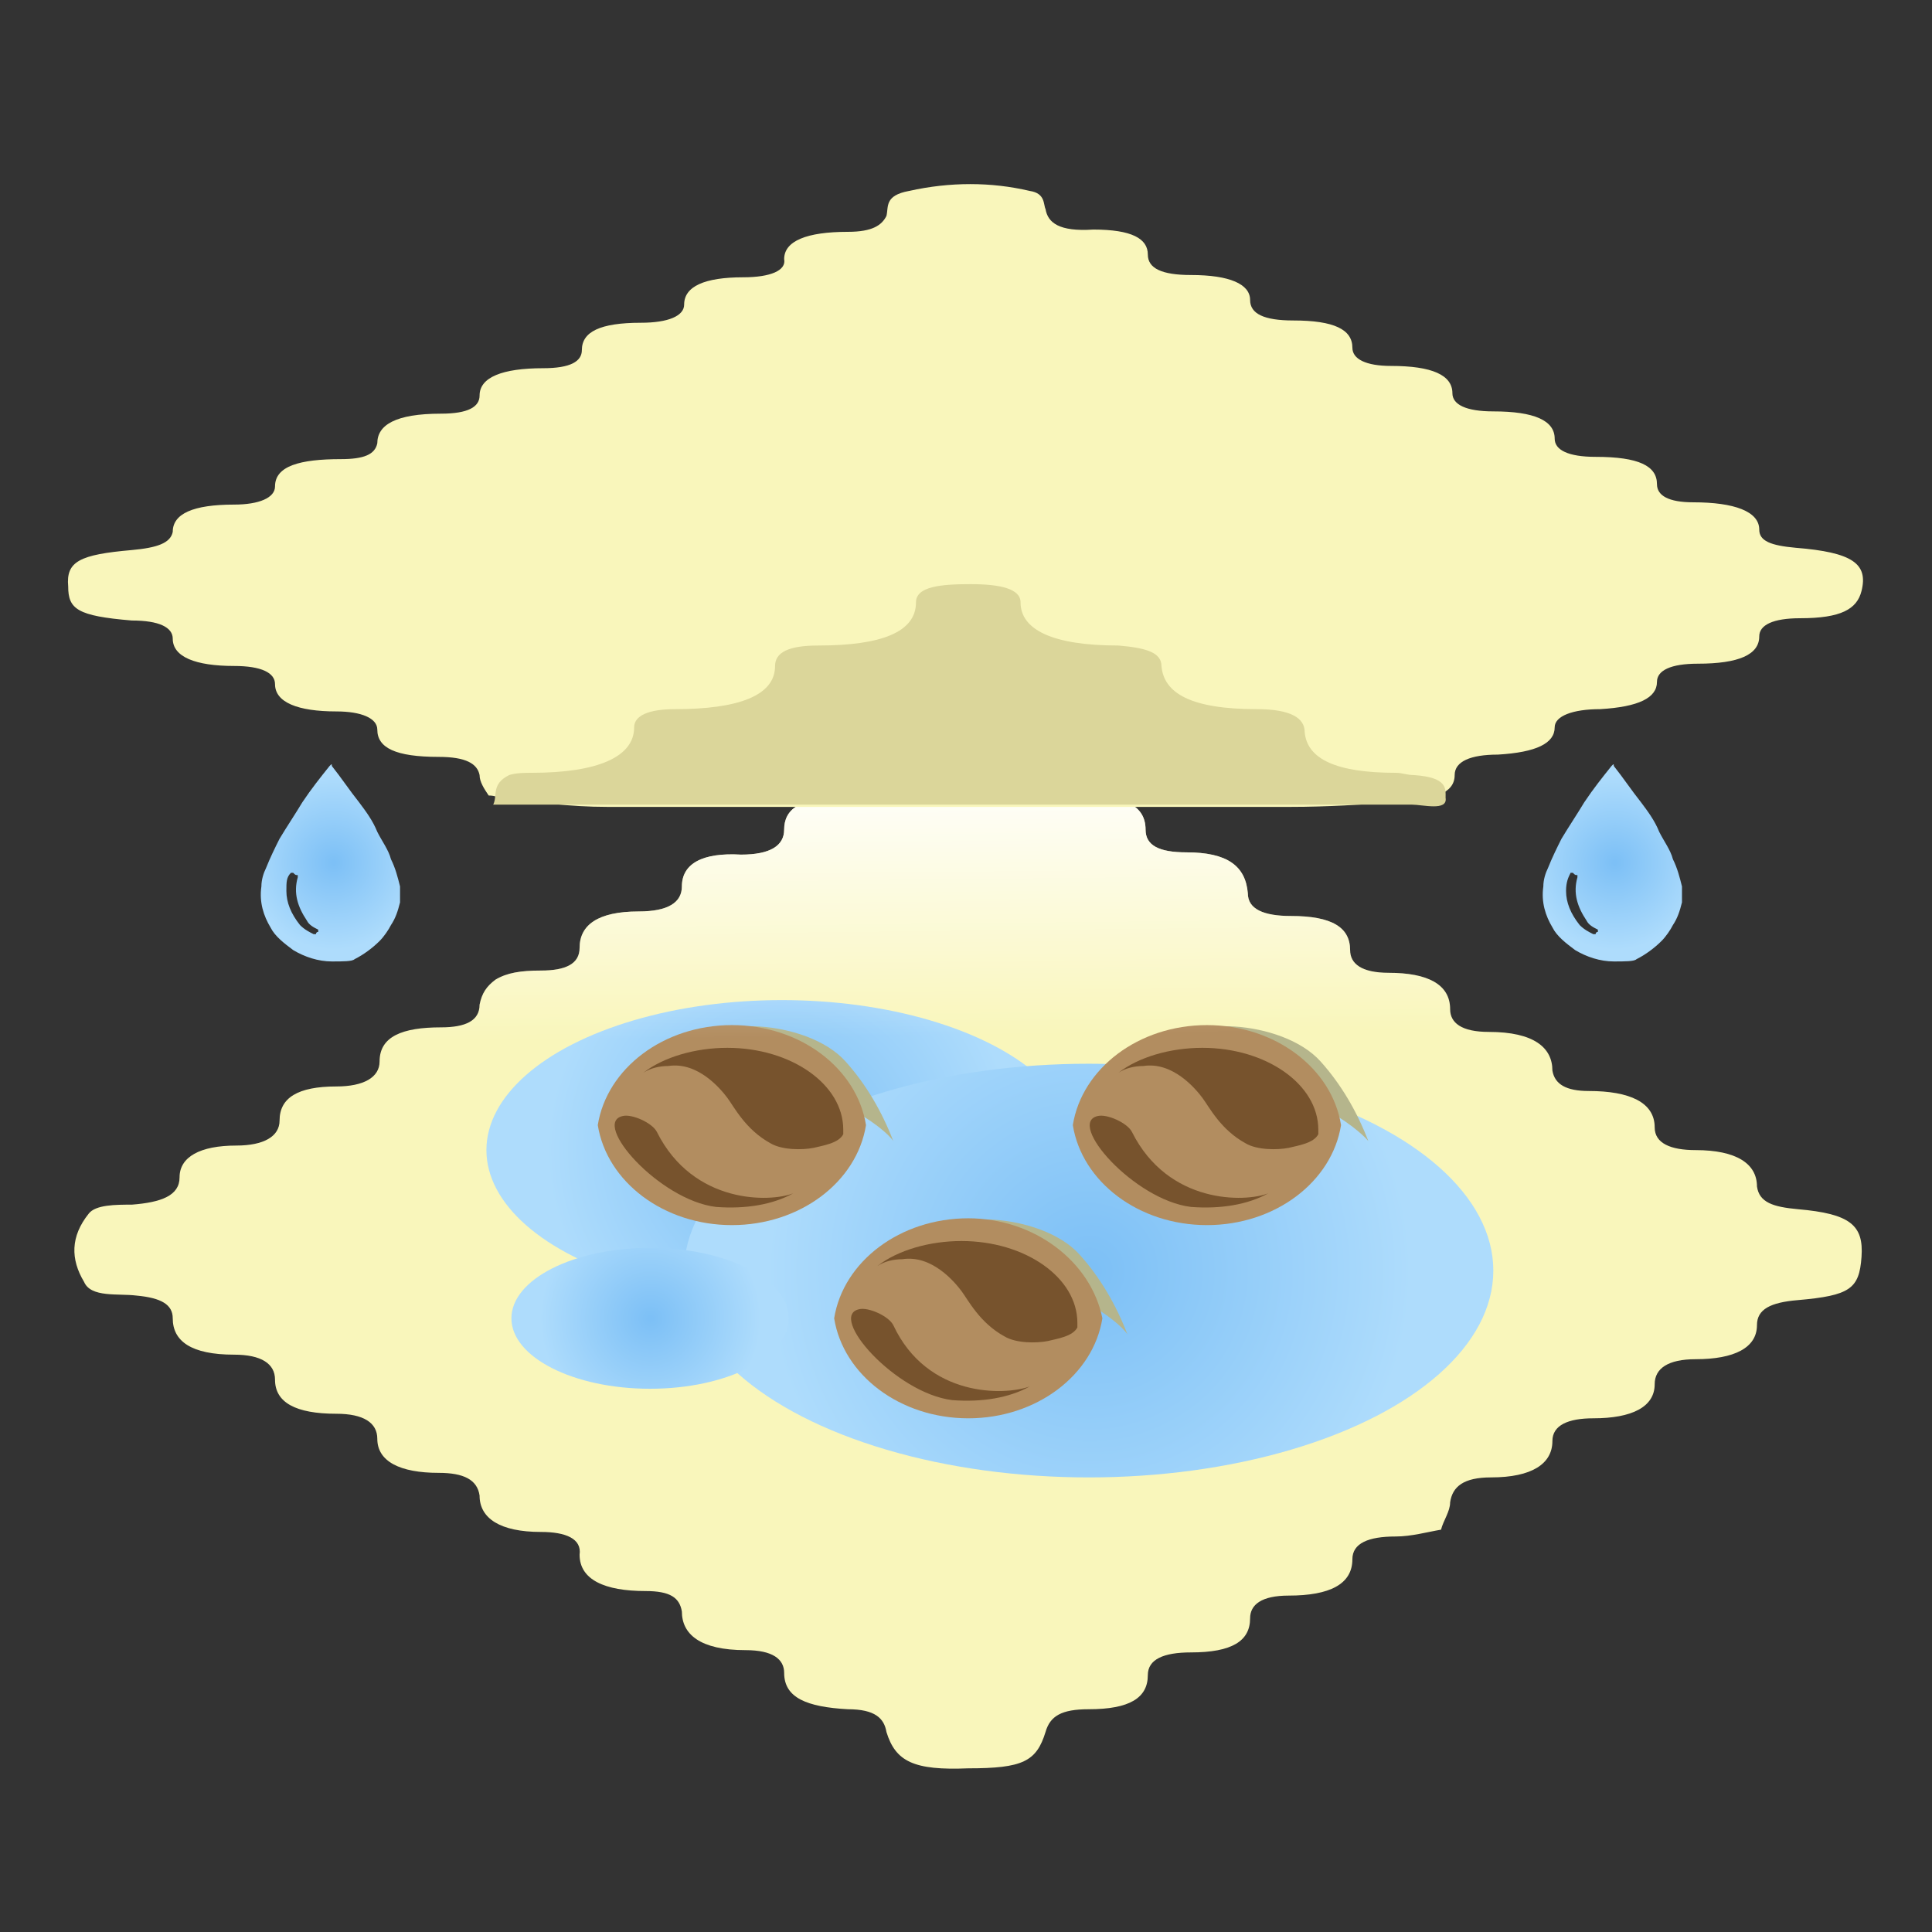 <svg enable-background="new 0 0 85 85" viewBox="0 0 85 85" xmlns="http://www.w3.org/2000/svg" xmlns:xlink="http://www.w3.org/1999/xlink"><rect x="0" y="0" width="85" height="85" fill="#333333" stroke="none"/><linearGradient id="a"><stop offset=".021" stop-color="#7dc0f6"/><stop offset="1" stop-color="#aedcfc"/></linearGradient><radialGradient id="b" cx="71.047" cy="37.949" gradientUnits="userSpaceOnUse" r="3.835" xlink:href="#a"/><radialGradient id="c" cx="14.68" cy="37.949" gradientUnits="userSpaceOnUse" r="3.835" xlink:href="#a"/><radialGradient id="d" cx="34.36" cy="50.596" gradientUnits="userSpaceOnUse" r="10.283" xlink:href="#a"/><radialGradient id="e" cx="47.939" cy="55.927" gradientUnits="userSpaceOnUse" r="14.151" xlink:href="#a"/><radialGradient id="f" cx="28.62" cy="58.009" gradientUnits="userSpaceOnUse" r="4.855" xlink:href="#a"/><clipPath id="g"><path d="m52.2 37.5c-1.2 0-1.8-.3-1.8-1 0-1.1-1-1.5-2.8-1.5-1.1 0-1.5-.3-1.7-.9-.1-.5.1-1.2-1-1.4-1.8-.4-3.6-.4-5.2.1-.7.2-.6.7-.7 1.1-.1.8-.6 1.2-2.1 1.2-1.7 0-2.4.5-2.4 1.4 0 .7-.6 1.1-1.9 1.1-1.7-.1-2.6.4-2.6 1.4 0 .7-.6 1.1-1.9 1.1-1.8 0-2.6.6-2.6 1.6 0 .7-.6 1-1.7 1-.9 0-1.5.1-2 .4-.4.3-.6.6-.7 1.1 0 .7-.6 1-1.7 1-1.7 0-2.7.4-2.7 1.5 0 .7-.7 1.1-1.9 1.1-1.7 0-2.5.5-2.5 1.5 0 .7-.7 1.1-1.9 1.1-1.6 0-2.5.5-2.5 1.4 0 .8-.8 1.1-2.1 1.2-.7 0-1.6 0-1.9.4-.8 1-.8 2-.2 3 .3.7 1.5.5 2.3.6 1.1.1 1.6.4 1.6 1 0 1 .8 1.6 2.7 1.6 1.2 0 1.8.4 1.8 1.1 0 1 .9 1.5 2.7 1.5 1.2 0 1.8.4 1.8 1.1 0 1 1 1.5 2.7 1.5 1.1 0 1.7.3 1.8 1 0 1 .9 1.6 2.7 1.6 1.1 0 1.8.3 1.7 1 0 1.1 1.1 1.6 2.9 1.6 1.1 0 1.5.3 1.6.9 0 1 .8 1.7 2.8 1.7 1.2 0 1.7.4 1.7 1 0 1.1 1 1.5 2.8 1.6 1.2 0 1.6.4 1.7 1 .4 1.3 1.2 1.7 3.6 1.6 2.4 0 3-.3 3.4-1.6.2-.7.7-1 1.9-1 1.8 0 2.6-.5 2.6-1.5 0-.7.7-1 1.9-1 1.8 0 2.6-.5 2.6-1.5 0-.6.5-1 1.7-1 1.8 0 2.8-.5 2.8-1.6 0-.7.7-1 1.9-1 .7 0 1.4-.2 2-.3.1-.4.4-.8.4-1.2.1-.7.6-1.1 1.8-1.1 1.8 0 2.7-.6 2.7-1.6 0-.7.7-1 1.8-1 1.7 0 2.7-.5 2.7-1.5 0-.7.6-1.1 1.8-1.1 1.7 0 2.7-.5 2.7-1.5 0-.7.6-1 1.8-1.1 2.3-.2 2.7-.5 2.8-1.9s-.5-1.9-2.8-2.1c-1.1-.1-1.7-.3-1.8-1 0-1-.9-1.6-2.7-1.6-1.1 0-1.8-.3-1.8-1 0-1.1-1.1-1.6-2.9-1.6-1 0-1.5-.3-1.6-.9 0-1-.8-1.7-2.8-1.7-1.2 0-1.7-.4-1.7-1 0-1.1-1-1.6-2.7-1.6-1.2 0-1.7-.4-1.7-1 0-1-.8-1.5-2.6-1.5-1.2 0-1.9-.3-1.9-1-.1-1.2-.9-1.8-2.7-1.8z"/></clipPath><linearGradient id="h" gradientUnits="userSpaceOnUse" x1="42.467" x2="42.594" y1="33.733" y2="45.56"><stop offset="0" stop-color="#fff"/><stop offset="1" stop-color="#fff" stop-opacity="0"/></linearGradient><path d="m52.2 37.5c-1.2 0-1.8-.3-1.8-1 0-1.1-1-1.5-2.8-1.5-1.1 0-1.5-.3-1.7-.9-.1-.5.1-1.2-1-1.4-1.8-.4-3.6-.4-5.2.1-.7.2-.6.7-.7 1.1-.1.8-.6 1.2-2.1 1.2-1.7 0-2.4.5-2.4 1.4 0 .7-.6 1.1-1.9 1.1-1.7-.1-2.6.4-2.6 1.4 0 .7-.6 1.1-1.9 1.1-1.8 0-2.6.6-2.6 1.6 0 .7-.6 1-1.7 1-.9 0-1.5.1-2 .4-.4.3-.6.6-.7 1.1 0 .7-.6 1-1.7 1-1.7 0-2.7.4-2.7 1.5 0 .7-.7 1.1-1.9 1.1-1.7 0-2.5.5-2.5 1.5 0 .7-.7 1.1-1.9 1.1-1.6 0-2.5.5-2.5 1.4 0 .8-.8 1.1-2.1 1.2-.7 0-1.6 0-1.9.4-.8 1-.8 2-.2 3 .3.7 1.5.5 2.3.6 1.1.1 1.6.4 1.6 1 0 1 .8 1.6 2.7 1.6 1.2 0 1.8.4 1.8 1.1 0 1 .9 1.5 2.7 1.5 1.2 0 1.8.4 1.8 1.1 0 1 1 1.5 2.7 1.5 1.1 0 1.7.3 1.8 1 0 1 .9 1.6 2.7 1.6 1.1 0 1.8.3 1.7 1 0 1.1 1.1 1.6 2.9 1.6 1.1 0 1.5.3 1.6.9 0 1 .8 1.7 2.8 1.7 1.2 0 1.7.4 1.7 1 0 1.1 1 1.5 2.8 1.6 1.2 0 1.6.4 1.7 1 .4 1.3 1.2 1.7 3.6 1.6 2.4 0 3-.3 3.4-1.6.2-.7.7-1 1.9-1 1.8 0 2.6-.5 2.6-1.5 0-.7.7-1 1.9-1 1.8 0 2.6-.5 2.6-1.5 0-.6.5-1 1.7-1 1.8 0 2.8-.5 2.8-1.6 0-.7.7-1 1.9-1 .7 0 1.4-.2 2-.3.1-.4.4-.8.4-1.2.1-.7.6-1.1 1.8-1.1 1.8 0 2.7-.6 2.7-1.6 0-.7.7-1 1.8-1 1.7 0 2.7-.5 2.7-1.5 0-.7.6-1.1 1.8-1.1 1.7 0 2.7-.5 2.7-1.5 0-.7.6-1 1.8-1.1 2.3-.2 2.7-.5 2.8-1.9s-.5-1.9-2.8-2.1c-1.1-.1-1.7-.3-1.8-1 0-1-.9-1.6-2.7-1.6-1.1 0-1.8-.3-1.8-1 0-1.1-1.1-1.6-2.9-1.6-1 0-1.5-.3-1.6-.9 0-1-.8-1.7-2.8-1.7-1.2 0-1.7-.4-1.7-1 0-1.1-1-1.6-2.7-1.6-1.2 0-1.7-.4-1.7-1 0-1-.8-1.5-2.6-1.5-1.2 0-1.9-.3-1.9-1-.1-1.2-.9-1.8-2.7-1.8z" fill="#f9f6bb"/><path clip-rule="evenodd" d="m71 42.3c-.6 0-1.2-.2-1.7-.5-.4-.3-.8-.6-1-1-.3-.5-.5-1.1-.4-1.8 0-.3.1-.6.2-.8.2-.5.4-.9.6-1.3.3-.5.7-1.1 1-1.6.4-.6.8-1.1 1.2-1.6.1-.1.1-.1.1 0 .4.5.8 1.1 1.2 1.6.3.4.6.8.8 1.3.2.4.5.8.6 1.2.2.4.3.8.4 1.2v.7c-.1.4-.2.7-.4 1-.1.2-.3.5-.5.7-.3.3-.7.6-1.1.8-.1.1-.5.1-1 .1zm-2.1-3.1c0 .5.2 1 .6 1.5.2.2.4.3.6.4h.1s0-.1.1-.1v-.1c-.2-.1-.4-.2-.5-.4-.4-.6-.6-1.2-.4-1.9v-.1c-.1 0-.1 0-.2-.1h-.1c-.1.2-.2.4-.2.8z" fill="url(#b)" fill-rule="evenodd"/><path clip-rule="evenodd" d="m14.6 42.3c-.6 0-1.2-.2-1.7-.5-.4-.3-.8-.6-1-1-.3-.5-.5-1.1-.4-1.8 0-.3.1-.6.2-.8.2-.5.4-.9.6-1.3.3-.5.7-1.1 1-1.6.4-.6.8-1.1 1.2-1.6.1-.1.1-.1.1 0 .4.5.8 1.1 1.2 1.6.3.4.6.8.8 1.3.2.4.5.8.6 1.2.2.4.3.8.4 1.2v.7c-.1.4-.2.7-.4 1-.1.2-.3.5-.5.7-.3.3-.7.6-1.1.8-.1.1-.5.1-1 .1zm-2-3.1c0 .5.2 1 .6 1.5.2.2.4.3.6.4h.1s0-.1.1-.1v-.1c-.2-.1-.4-.2-.5-.4-.4-.6-.6-1.2-.4-1.9v-.1c-.1 0-.1 0-.2-.1h-.1c-.2.2-.2.4-.2.8z" fill="url(#c)" fill-rule="evenodd"/><ellipse cx="34.4" cy="50.6" fill="url(#d)" rx="13" ry="6.6"/><ellipse cx="47.9" cy="55.9" fill="url(#e)" rx="17.8" ry="9.1"/><ellipse cx="28.6" cy="58" fill="url(#f)" rx="6.1" ry="3.1"/><path d="m32.5 47.3c-.5 0-1.5-.7-1.5-1.2-.1-1.4 4.5-1.3 6.2.6.9 1 1.6 2.2 2.1 3.5-.4-.6-2.9-2.5-6.8-2.9z" fill="#b5b58c"/><path d="m32.2 45.1c-3 0-5.5 1.9-5.9 4.4.4 2.5 2.9 4.4 5.9 4.4s5.5-1.9 5.9-4.4c-.4-2.5-2.9-4.4-5.9-4.4z" fill="#b28d60"/><path d="m32 48.3c.3.4.8 1.4 1.9 2 .5.3 1.4.3 1.9.2.4-.1 1.1-.2 1.3-.6 0-.1 0-.2 0-.2 0-2-2.3-3.6-5.1-3.6-1.4 0-2.8.4-3.7 1.1.3-.2.7-.3 1.1-.3 1.3-.2 2.3 1 2.6 1.4z" fill="#77532d"/><path d="m28.9 49.8c-.2-.4-1.1-.8-1.5-.7-1.4.3 1.6 3.7 4.1 4 1.3.1 2.5-.1 3.4-.6-1 .4-4.4.5-6-2.7z" fill="#77532d"/><path d="m42.8 55.8c-.5 0-1.5-.7-1.5-1.2-.1-1.4 4.5-1.3 6.2.6.9 1 1.6 2.2 2.1 3.5-.4-.6-2.8-2.5-6.8-2.9z" fill="#b5b58c"/><path d="m42.6 53.6c-3 0-5.5 1.9-5.9 4.4.4 2.5 2.9 4.4 5.9 4.4s5.5-1.9 5.9-4.4c-.5-2.5-3-4.4-5.9-4.4z" fill="#b28d60"/><path d="m42.3 56.8c.3.4.8 1.4 1.9 2 .5.3 1.4.3 1.9.2.4-.1 1.1-.2 1.3-.6 0-.1 0-.2 0-.2 0-2-2.3-3.6-5.1-3.6-1.4 0-2.8.4-3.7 1.1.3-.2.7-.3 1.1-.3 1.3-.2 2.3 1 2.6 1.4z" fill="#77532d"/><path d="m39.3 58.3c-.2-.4-1.1-.8-1.5-.7-1.4.3 1.6 3.7 4.1 4 1.3.1 2.5-.1 3.4-.6-1.1.4-4.5.5-6-2.7z" fill="#77532d"/><path d="m53.4 47.3c-.5 0-1.5-.7-1.5-1.2-.1-1.4 4.5-1.3 6.2.6.9 1 1.6 2.2 2.1 3.5-.5-.6-2.9-2.5-6.8-2.9z" fill="#b5b58c"/><path d="m53.1 45.1c-3 0-5.5 1.9-5.9 4.4.4 2.5 2.9 4.4 5.9 4.4s5.5-1.9 5.9-4.4c-.4-2.5-2.9-4.4-5.9-4.4z" fill="#b28d60"/><path d="m52.9 48.3c.3.4.8 1.4 1.9 2 .5.3 1.4.3 1.9.2.4-.1 1.1-.2 1.3-.6 0-.1 0-.2 0-.2 0-2-2.3-3.6-5.1-3.6-1.4 0-2.8.4-3.7 1.1.3-.2.7-.3 1.1-.3 1.3-.2 2.3 1 2.6 1.4z" fill="#77532d"/><path d="m49.8 49.8c-.2-.4-1.1-.8-1.5-.7-1.4.3 1.6 3.7 4.1 4 1.3.1 2.5-.1 3.4-.6-1 .4-4.4.5-6-2.7z" fill="#77532d"/><path clip-path="url(#g)" clip-rule="evenodd" d="m9.7 31.3h65.7v16.5h-65.7z" fill="url(#h)" fill-rule="evenodd"/><path d="m21.5 35c-.2-.3-.4-.6-.4-.9-.1-.5-.6-.8-1.8-.8-1.9 0-2.7-.4-2.7-1.2 0-.5-.7-.8-1.8-.8-1.7 0-2.7-.4-2.7-1.2 0-.5-.6-.8-1.8-.8-1.7 0-2.7-.4-2.7-1.2 0-.5-.6-.8-1.8-.8-2.4-.2-2.8-.5-2.8-1.5-.1-1.1.5-1.4 2.8-1.6 1.1-.1 1.7-.3 1.8-.8 0-.8.9-1.2 2.7-1.2 1.1 0 1.8-.3 1.8-.8 0-.9 1.1-1.2 2.9-1.2 1 0 1.5-.2 1.6-.7 0-.8.8-1.3 2.8-1.3 1.2 0 1.7-.3 1.7-.8 0-.8 1-1.2 2.8-1.2 1.2 0 1.7-.3 1.7-.8 0-.8.8-1.2 2.6-1.2 1.2 0 1.9-.3 1.9-.8 0-.8.9-1.2 2.6-1.2 1.2 0 1.9-.3 1.8-.8 0-.8 1-1.2 2.8-1.2 1.1 0 1.5-.3 1.7-.7.1-.4-.1-.9 1-1.1 1.8-.4 3.6-.4 5.3 0 .7.1.6.6.7.8.1.6.6 1 2.1.9 1.7 0 2.4.4 2.4 1.1 0 .6.6.9 1.9.9 1.7 0 2.6.4 2.6 1.1 0 .6.6.9 1.9.9 1.8 0 2.6.4 2.6 1.2 0 .5.6.8 1.7.8 1.8 0 2.7.4 2.7 1.2 0 .5.6.8 1.8.8 1.8 0 2.7.4 2.7 1.2 0 .5.6.8 1.8.8 1.9 0 2.7.4 2.7 1.2 0 .5.5.8 1.6.8 1.8 0 2.9.4 2.9 1.2 0 .5.5.7 1.6.8 2.5.2 3.2.7 2.9 1.9-.2.8-.9 1.2-2.7 1.2-1.2 0-1.8.3-1.8.8 0 .8-.9 1.2-2.7 1.2-1.2 0-1.8.3-1.8.8 0 .7-.8 1.1-2.5 1.2-1.2 0-2 .3-2 .8 0 .7-.8 1.1-2.5 1.2-1.2 0-1.9.3-1.9.9 0 .8-.9 1.1-2.6 1.2-1.5.1-3 .2-4.6.2-10 0-20 0-30.1 0-1.6 0-3.1-.2-4.6-.4-.2 0-.3-.1-.6-.1z" fill="#f9f6bb"/><path d="m21.7 35.4h1.6 38.8c.5 0 1.6.3 1.5-.3 0-.4.1-.9-1.4-1-.3 0-.5-.1-.8-.1-2.6 0-3.9-.6-4-1.8 0-.6-.6-1-2.1-1-2.9 0-4.1-.7-4.2-1.9 0-.6-.7-.8-1.9-.9-2.9 0-4.3-.7-4.3-1.9 0-.6-.9-.8-2.2-.8s-2.4.1-2.4.8c0 1.3-1.5 1.9-4.3 1.9-1.3 0-1.9.3-1.9.9 0 1.3-1.6 1.9-4.4 1.9-1.2 0-1.8.3-1.8.8 0 1.3-1.6 2-4.5 2-.3 0-.7 0-1 .1-.8.4-.5.9-.7 1.3z" fill="#dbd69a"/></svg>